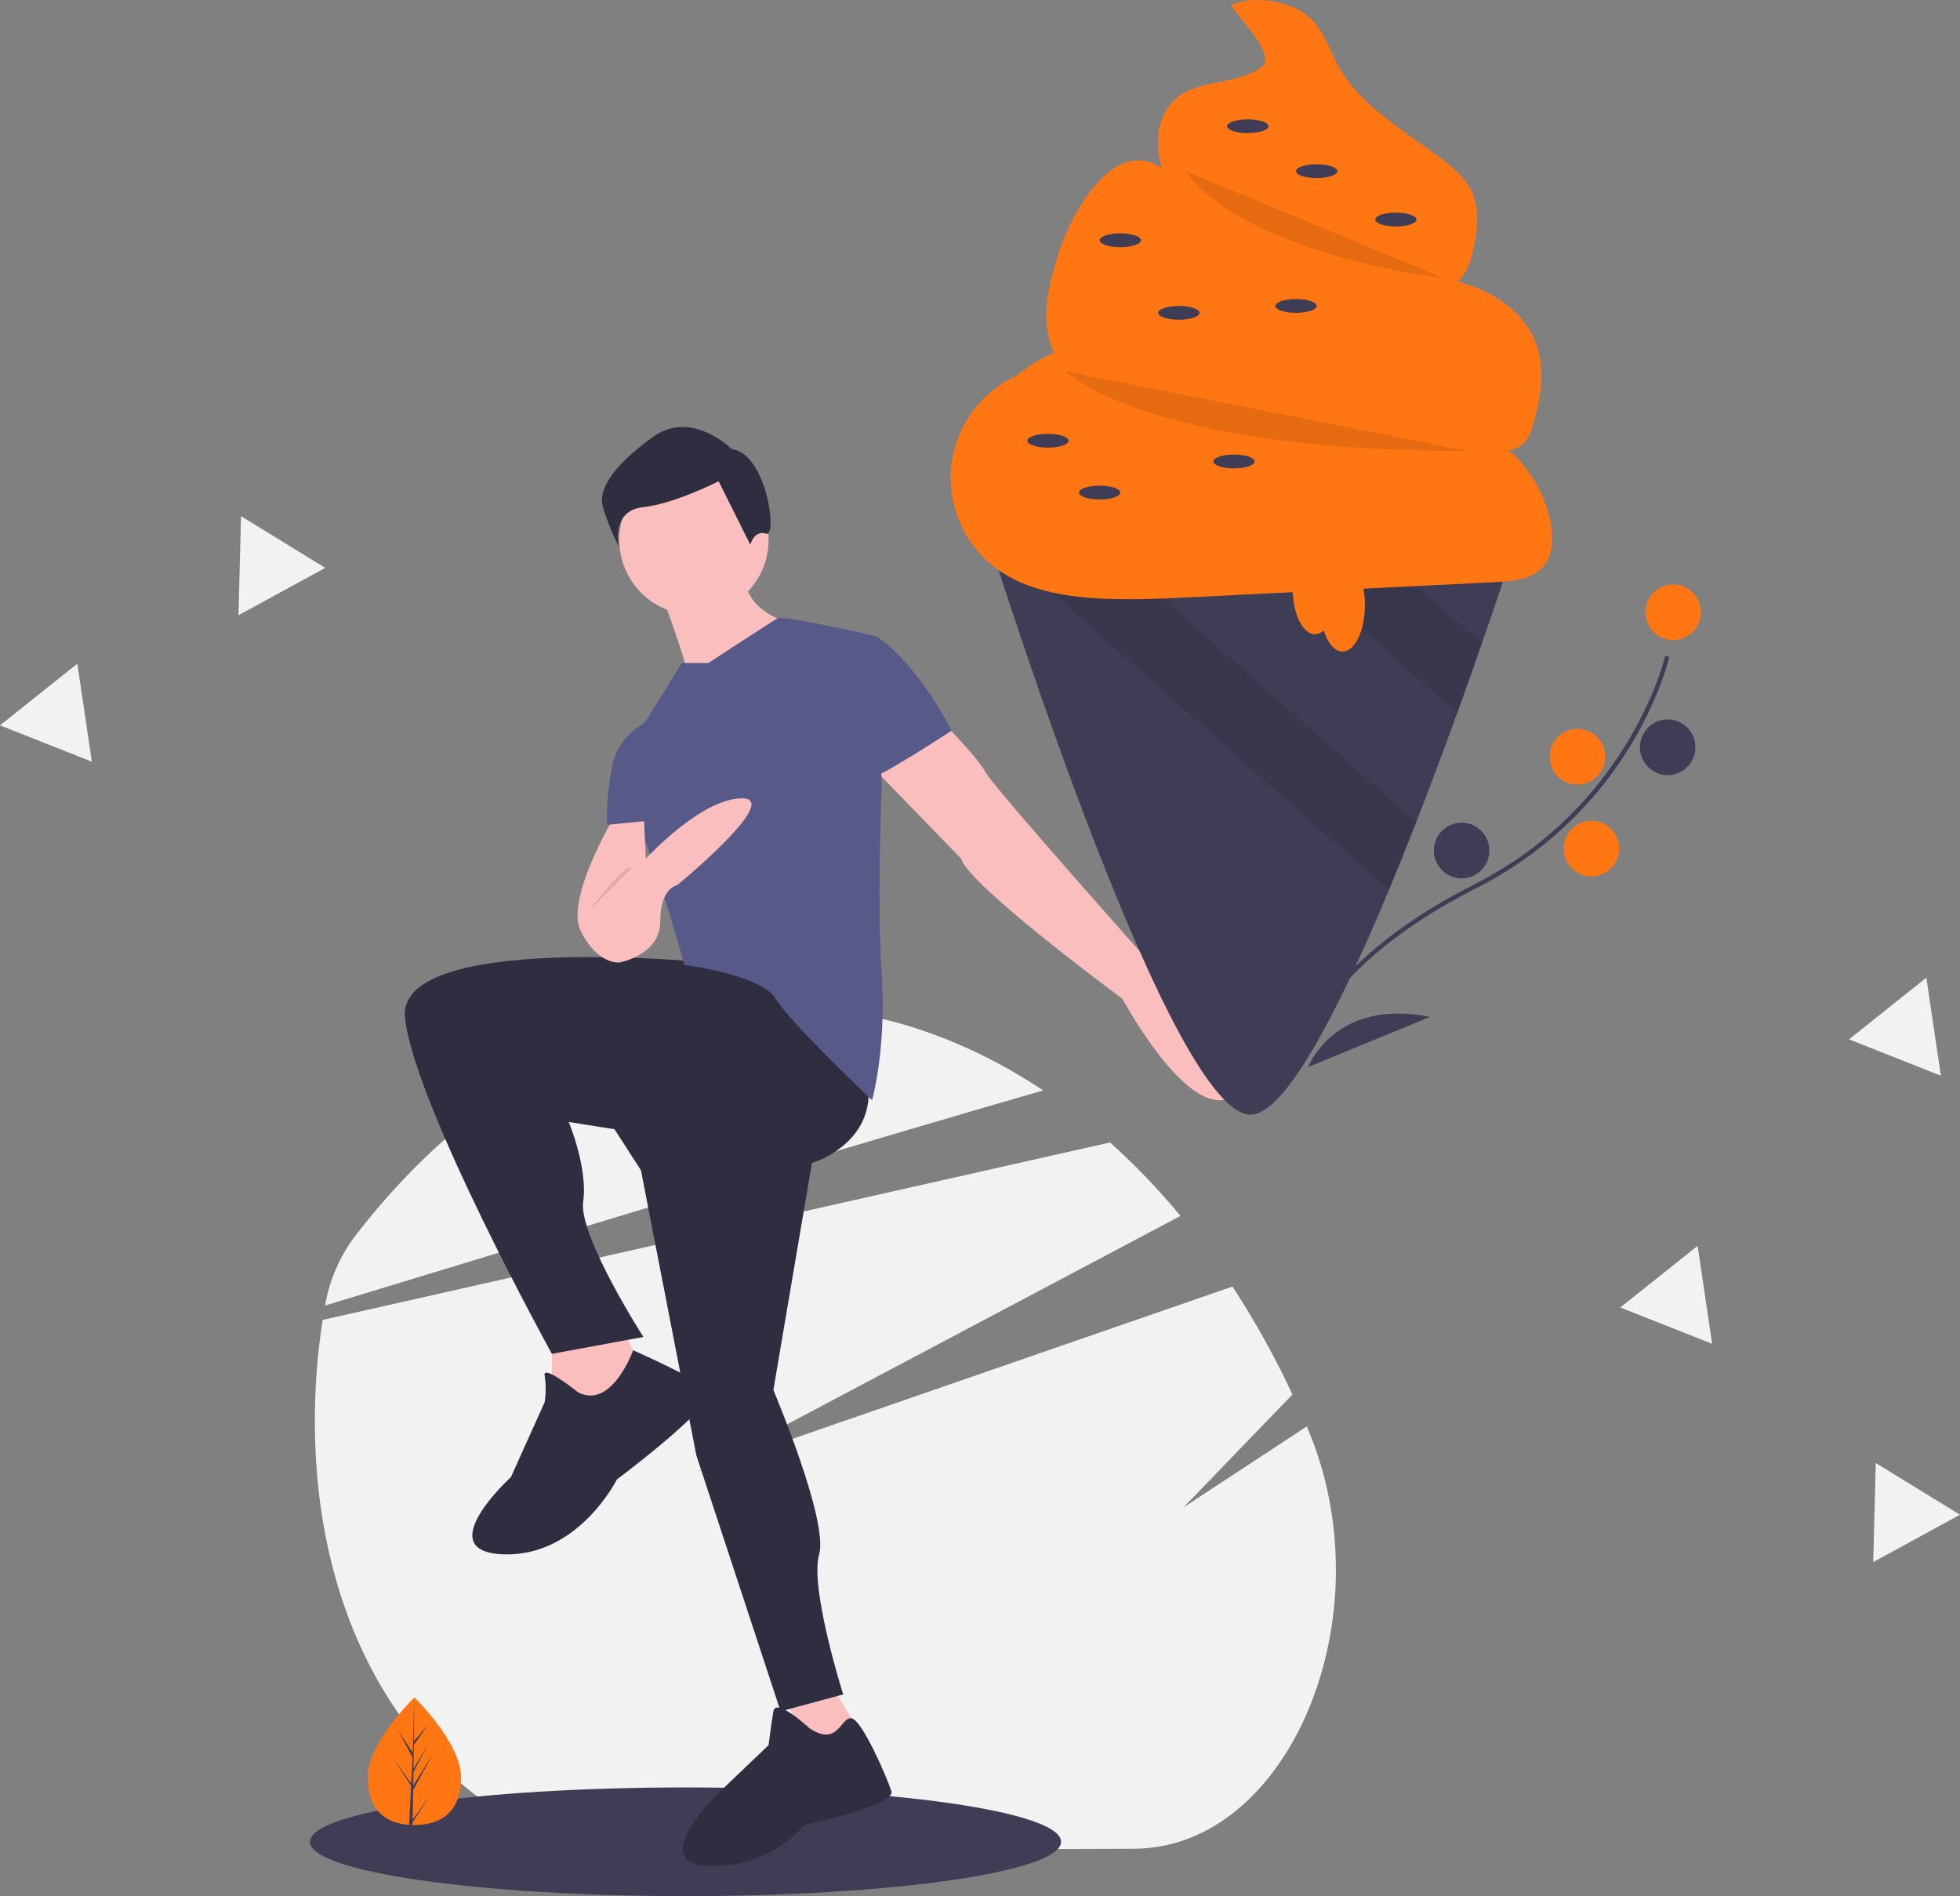<svg width="336" height="325" viewBox="0 0 336 325" fill="none" xmlns="http://www.w3.org/2000/svg">
<rect x="0" y="0" width="336" height="325" fill="#808080" stroke="none"/>
<g clip-path="url(#clip0_149_1281)">
<path d="M194.37 316.881L99.767 317.195C74.669 309.63 54.107 283.355 53.977 243.961C53.951 238.027 54.398 232.1 55.313 226.237L131.511 209.064L190.293 195.818C194.625 199.709 198.661 203.918 202.368 208.412L146.159 238.184L119.642 252.23L149.439 241.919L211.283 220.516C215.139 226.431 218.576 232.612 221.566 239.011L202.907 258.356L224.015 244.494C224.105 244.706 224.195 244.919 224.285 245.132C237.662 276.99 221.064 316.792 194.37 316.881Z" fill="#F2F2F2"/>
<path d="M178.824 186.902C164.517 191.023 146.929 196.231 128.845 201.643C102.698 209.472 75.517 217.733 55.728 223.771L55.741 223.7C56.473 219.463 58.193 215.459 60.76 212.015C75.419 192.897 94.085 179.541 114.859 174.581H114.861C120.702 173.183 126.685 172.467 132.691 172.447C149.219 172.392 164.874 177.592 178.824 186.902Z" fill="#F2F2F2"/>
<path d="M117.515 325C153.074 325 181.9 320.83 181.9 315.685C181.9 310.54 153.074 306.37 117.515 306.37C81.956 306.37 53.13 310.54 53.13 315.685C53.13 320.83 81.956 325 117.515 325Z" fill="#3F3D56"/>
<path d="M94.608 228.742V243.232L104.927 244.474L111.117 236.608L106.165 226.672L94.608 228.742Z" fill="#FBBEBE"/>
<path d="M133.817 288.36L139.183 302.85L149.088 299.538L141.659 287.532L133.817 288.36Z" fill="#FBBEBE"/>
<path d="M121.435 164.984C121.435 164.984 67.781 159.602 69.432 174.506C71.083 189.411 94.608 232.054 94.608 232.054L110.292 229.156C110.292 229.156 99.148 211.768 99.974 205.971C100.799 200.175 97.497 192.309 97.497 192.309L105.339 193.551L109.879 200.589L119.372 249.443L133.817 293.328L144.548 290.43C144.548 290.43 138.77 272.213 140.421 266.417C142.071 260.621 132.579 238.264 132.579 238.264L139.182 199.347C139.182 199.347 151.977 195.621 148.262 182.787C144.548 169.952 121.435 164.984 121.435 164.984Z" fill="#2F2E41"/>
<path d="M99.148 238.678C99.148 238.678 92.957 233.71 93.37 235.78C93.604 237.289 93.604 238.825 93.37 240.334L87.592 253.169C87.592 253.169 73.559 266.003 86.354 266.417C99.148 266.831 105.752 253.583 105.752 253.583C105.752 253.583 123.499 240.334 121.436 238.264C119.372 236.194 108.541 231.44 108.541 231.44C108.541 231.44 104.927 241.576 99.148 238.678Z" fill="#2F2E41"/>
<path d="M138.77 296.226C138.77 296.226 132.992 290.844 132.579 293.328C132.166 295.812 131.754 299.124 131.754 299.124L123.086 307.404C123.086 307.404 110.705 319.411 121.435 319.825C124.537 319.965 127.63 319.406 130.487 318.188C133.345 316.97 135.893 315.124 137.944 312.786C137.944 312.786 153.628 309.474 152.803 306.99C151.977 304.506 147.838 294.896 145.987 294.526C144.135 294.156 143.723 299.538 138.77 296.226Z" fill="#2F2E41"/>
<path d="M118.96 105.366C126.026 105.366 131.754 99.62 131.754 92.532C131.754 85.443 126.026 79.697 118.96 79.697C111.893 79.697 106.165 85.443 106.165 92.532C106.165 99.62 111.893 105.366 118.96 105.366Z" fill="#FBBEBE"/>
<path d="M113.181 101.226C113.181 101.226 118.546 115.717 118.133 116.959C117.721 118.201 135.055 106.608 135.055 106.608C135.055 106.608 127.626 104.952 127.626 98.328L113.181 101.226Z" fill="#FBBEBE"/>
<path d="M160.232 122.341C160.232 122.341 167.661 129.793 168.899 132.277C170.137 134.761 198.202 166.226 198.202 166.226C198.202 166.226 216.775 188.169 209.346 188.583C201.917 188.997 192.424 171.194 192.424 171.194C192.424 171.194 166.01 151.736 164.772 147.182L149.501 131.449L160.232 122.341Z" fill="#FBBEBE"/>
<path d="M121.435 113.647H116.895L110.704 123.583C110.704 123.583 104.513 128.965 109.053 140.143C113.593 151.322 117.308 165.398 117.308 165.398C117.308 165.398 130.515 167.054 132.991 171.194C135.468 175.335 149.5 188.583 149.5 188.583C149.5 188.583 151.977 179.889 151.151 167.054C150.326 154.22 151.151 134.761 151.151 134.761L150.326 109.092C150.326 109.092 134.385 105.386 133.275 105.997C132.166 106.608 121.435 113.647 121.435 113.647Z" fill="#575A89"/>
<path d="M144.135 110.334L150.326 109.092C150.326 109.092 156.929 113.232 163.12 125.239C163.12 125.239 149.913 133.933 148.675 133.519C147.437 133.105 144.135 110.334 144.135 110.334Z" fill="#575A89"/>
<path d="M106.164 138.487C106.164 138.487 96.672 153.806 99.561 159.602C102.45 165.398 106.164 164.984 106.164 164.984C106.164 164.984 113.181 163.742 113.181 157.946C113.181 152.15 116.07 151.736 116.07 151.736C116.07 151.736 134.23 136.831 127.213 136.831C120.197 136.831 110.704 147.181 110.704 147.181L110.292 137.659L106.164 138.487Z" fill="#FBBEBE"/>
<path d="M112.356 123.169C112.356 123.169 106.165 124.825 104.927 131.449C103.688 138.073 104.101 141.386 104.101 141.386L112.356 140.557V123.169Z" fill="#575A89"/>
<path opacity="0.1" d="M100.799 156.29C100.799 156.29 107.402 147.596 108.228 148.838L100.799 156.29Z" fill="black"/>
<path d="M125.459 76.994C125.459 76.994 118.674 70.194 112.141 74.76C105.609 79.326 102.567 83.675 103.296 86.628C104.026 89.582 106.062 93.663 106.062 93.663C106.062 93.663 104.703 87.54 110.195 86.941C115.686 86.341 123.195 82.488 123.195 82.488L128.625 93.371C128.625 93.371 129.286 90.799 131.321 91.478C133.356 92.158 131.414 77.656 125.459 76.994Z" fill="#2F2E41"/>
<path d="M79.029 304.67C79.029 310.706 75.452 312.814 71.038 312.814C70.936 312.814 70.834 312.813 70.732 312.811C70.528 312.806 70.325 312.797 70.125 312.783C66.142 312.5 63.048 310.284 63.048 304.67C63.048 298.86 70.449 291.528 71.005 290.986L71.006 290.985C71.028 290.964 71.038 290.954 71.038 290.954C71.038 290.954 79.029 298.633 79.029 304.67Z" fill="#FF7612"/>
<path d="M70.748 311.891L73.67 307.794L70.74 312.341L70.733 312.811C70.528 312.806 70.326 312.797 70.126 312.783L70.441 306.743L70.438 306.697L70.444 306.688L70.473 306.117L67.536 301.56L70.483 305.69L70.489 305.811L70.727 301.247L68.213 296.538L70.758 300.446L71.006 290.986L71.007 290.954V290.985L70.966 298.445L73.469 295.488L70.955 299.088L70.889 303.173L73.226 299.252L70.879 303.775L70.842 306.046L74.236 300.589L70.83 306.839L70.748 311.891Z" fill="#3F3D56"/>
<path d="M260.556 90.944C260.556 90.944 258.017 98.864 254.054 110.244C252.773 113.94 251.338 117.998 249.791 122.269C247.635 128.217 245.261 134.579 242.775 140.941C241.246 144.856 239.675 148.766 238.086 152.587C229.547 173.065 220.453 190.807 214.494 191.056C201.107 191.613 172.431 101.761 169.301 91.833C169.118 91.252 169.023 90.944 169.023 90.944H260.556Z" fill="#3F3D56"/>
<path opacity="0.1" d="M254.054 110.244C252.773 113.94 251.338 117.998 249.791 122.269L214.329 90.944H232.205L254.054 110.244Z" fill="black"/>
<path opacity="0.1" d="M242.775 140.941C241.246 144.856 239.675 148.766 238.086 152.587L169.301 91.833C169.118 91.252 169.023 90.944 169.023 90.944H186.173L242.775 140.941Z" fill="black"/>
<path d="M216.377 11.365C212.181 14.699 205.546 13.439 201.513 16.97C198.755 19.385 198.019 23.516 198.771 27.11C199.524 30.705 201.524 33.895 203.536 36.963C204.925 39.081 206.366 41.216 208.317 42.827C211.045 45.078 214.547 46.127 217.979 46.969C225.453 48.802 233.084 49.912 240.77 50.283C244.197 50.448 248.078 50.283 250.387 47.737C251.732 46.255 252.272 44.223 252.667 42.258C253.283 39.185 253.625 35.876 252.352 33.013C251.305 30.66 249.29 28.896 247.25 27.33C240.851 22.418 233.314 18.352 229.408 11.282C227.856 8.472 226.899 5.215 224.546 3.035C221.479 0.193 214.655 -0.969 211.043 0.929C211.601 2.205 218.892 9.366 216.377 11.365Z" fill="#FF7612"/>
<path d="M181.116 44.504C179.872 48.831 178.726 53.41 179.773 57.79C181.155 63.565 186.202 67.889 191.738 69.991C197.275 72.094 203.313 72.339 209.229 72.561L240.202 73.721C244.095 73.867 248.062 74.027 251.721 75.369C254.736 76.475 258.319 78.297 260.833 76.294C261.973 75.385 262.485 73.914 262.89 72.511C264.206 67.945 264.943 62.931 263.173 58.522C261.144 53.47 256.141 50.15 250.947 48.564C245.753 46.977 240.252 46.822 234.856 46.223C229.381 45.615 223.968 44.54 218.676 43.01C214.251 41.731 209.768 40.043 206.496 36.794C204.725 35.036 203.385 32.893 201.716 31.038C192.157 20.412 183.467 36.326 181.116 44.504Z" fill="#FF7612"/>
<path d="M174.31 64.386C171.297 65.739 168.684 67.85 166.724 70.514C164.763 73.179 163.522 76.305 163.119 79.592C162.717 82.879 163.168 86.214 164.428 89.274C165.688 92.335 167.714 95.017 170.311 97.062C175.027 100.775 181.199 102.066 187.179 102.498C193.018 102.92 198.882 102.63 204.729 102.339L256.463 99.769C259.495 99.618 262.927 99.268 264.778 96.854C266.16 95.052 266.241 92.567 265.911 90.319C264.725 82.229 258.635 75.067 250.859 72.615C247.926 71.691 244.838 71.398 241.778 71.111L219.601 69.029C216.614 68.749 213.611 68.466 210.716 67.676C201.946 65.285 194.11 58.303 185.081 59.337C178.955 60.038 173.911 64.34 169.462 68.621" fill="#FF7612"/>
<path opacity="0.1" d="M203.274 29.337C203.274 29.337 210.513 42.446 247.64 47.739L203.274 29.337Z" fill="black"/>
<path opacity="0.1" d="M182.737 63.672C182.737 63.672 196.188 77.32 251.698 77.32L182.737 63.672Z" fill="black"/>
<path d="M213.904 22.821C215.86 22.821 217.447 22.291 217.447 21.636C217.447 20.982 215.86 20.452 213.904 20.452C211.947 20.452 210.36 20.982 210.36 21.636C210.36 22.291 211.947 22.821 213.904 22.821Z" fill="#3F3D56"/>
<path d="M225.714 30.522C227.671 30.522 229.257 29.991 229.257 29.337C229.257 28.683 227.671 28.152 225.714 28.152C223.757 28.152 222.171 28.683 222.171 29.337C222.171 29.991 223.757 30.522 225.714 30.522Z" fill="#3F3D56"/>
<path d="M239.297 38.815C241.254 38.815 242.84 38.285 242.84 37.631C242.84 36.976 241.254 36.446 239.297 36.446C237.34 36.446 235.754 36.976 235.754 37.631C235.754 38.285 237.34 38.815 239.297 38.815Z" fill="#3F3D56"/>
<path d="M192.054 42.37C194.011 42.37 195.597 41.839 195.597 41.185C195.597 40.53 194.011 40 192.054 40C190.097 40 188.511 40.53 188.511 41.185C188.511 41.839 190.097 42.37 192.054 42.37Z" fill="#3F3D56"/>
<path d="M222.171 53.625C224.128 53.625 225.714 53.094 225.714 52.44C225.714 51.786 224.128 51.255 222.171 51.255C220.214 51.255 218.628 51.786 218.628 52.44C218.628 53.094 220.214 53.625 222.171 53.625Z" fill="#3F3D56"/>
<path d="M179.653 76.727C181.609 76.727 183.196 76.197 183.196 75.543C183.196 74.888 181.609 74.358 179.653 74.358C177.696 74.358 176.109 74.888 176.109 75.543C176.109 76.197 177.696 76.727 179.653 76.727Z" fill="#3F3D56"/>
<path d="M202.093 54.809C204.05 54.809 205.636 54.279 205.636 53.625C205.636 52.97 204.05 52.44 202.093 52.44C200.136 52.44 198.55 52.97 198.55 53.625C198.55 54.279 200.136 54.809 202.093 54.809Z" fill="#3F3D56"/>
<path d="M188.511 85.613C190.468 85.613 192.054 85.083 192.054 84.428C192.054 83.774 190.468 83.244 188.511 83.244C186.554 83.244 184.968 83.774 184.968 84.428C184.968 85.083 186.554 85.613 188.511 85.613Z" fill="#3F3D56"/>
<path d="M211.541 80.282C213.498 80.282 215.084 79.751 215.084 79.097C215.084 78.442 213.498 77.912 211.541 77.912C209.584 77.912 207.998 78.442 207.998 79.097C207.998 79.751 209.584 80.282 211.541 80.282Z" fill="#3F3D56"/>
<path d="M225.42 108.716C227.539 108.716 229.258 105.135 229.258 100.719C229.258 96.302 227.539 92.722 225.42 92.722C223.3 92.722 221.581 96.302 221.581 100.719C221.581 105.135 223.3 108.716 225.42 108.716Z" fill="#FF7612"/>
<path d="M230.143 111.678C232.263 111.678 233.982 108.097 233.982 103.681C233.982 99.264 232.263 95.684 230.143 95.684C228.023 95.684 226.305 99.264 226.305 103.681C226.305 108.097 228.023 111.678 230.143 111.678Z" fill="#FF7612"/>
<path d="M222.268 180.792C222.299 180.634 223.095 176.852 227.259 171.334C231.08 166.272 238.595 158.74 252.7 151.603C279.422 138.082 285.402 112.68 285.459 112.424L286.173 112.586C286.158 112.651 284.663 119.154 279.849 127.248C273.461 137.972 264.158 146.648 253.03 152.258C226.353 165.756 223.016 180.787 222.985 180.937L222.268 180.792Z" fill="#3F3D56"/>
<path d="M286.826 109.707C289.453 109.707 291.582 107.571 291.582 104.935C291.582 102.3 289.453 100.164 286.826 100.164C284.199 100.164 282.069 102.3 282.069 104.935C282.069 107.571 284.199 109.707 286.826 109.707Z" fill="#FF7612"/>
<path d="M285.884 132.857C288.511 132.857 290.641 130.72 290.641 128.085C290.641 125.45 288.511 123.314 285.884 123.314C283.257 123.314 281.128 125.45 281.128 128.085C281.128 130.72 283.257 132.857 285.884 132.857Z" fill="#3F3D56"/>
<path d="M270.411 134.482C273.038 134.482 275.167 132.345 275.167 129.71C275.167 127.075 273.038 124.939 270.411 124.939C267.784 124.939 265.654 127.075 265.654 129.71C265.654 132.345 267.784 134.482 270.411 134.482Z" fill="#FF7612"/>
<path d="M272.816 150.233C275.443 150.233 277.573 148.096 277.573 145.461C277.573 142.826 275.443 140.69 272.816 140.69C270.189 140.69 268.06 142.826 268.06 145.461C268.06 148.096 270.189 150.233 272.816 150.233Z" fill="#FF7612"/>
<path d="M250.562 150.556C253.189 150.556 255.319 148.42 255.319 145.785C255.319 143.149 253.189 141.013 250.562 141.013C247.935 141.013 245.806 143.149 245.806 145.785C245.806 148.42 247.935 150.556 250.562 150.556Z" fill="#3F3D56"/>
<path d="M224.256 182.881C224.256 182.881 228.729 171.024 245.163 174.298L224.256 182.881Z" fill="#3F3D56"/>
<path d="M220.111 178.734C220.111 178.734 226.989 168.1 214.631 156.75L220.111 178.734Z" fill="#3F3D56"/>
<path d="M332.721 184.38L324.847 181.263L316.973 178.146L323.601 172.864L330.229 167.582L331.475 175.981L332.721 184.38Z" fill="#F2F2F2"/>
<path d="M15.748 130.558L7.874 127.441L0 124.325L6.628 119.043L13.256 113.76L14.502 122.159L15.748 130.558Z" fill="#F2F2F2"/>
<path d="M293.512 230.336L285.638 227.219L277.764 224.102L284.392 218.82L291.02 213.538L292.266 221.937L293.512 230.336Z" fill="#F2F2F2"/>
<path d="M336 259.629L328.563 263.686L321.127 267.742L321.343 259.254L321.559 250.765L328.78 255.197L336 259.629Z" fill="#F2F2F2"/>
<path d="M55.76 97.337L48.323 101.393L40.887 105.449L41.103 96.961L41.319 88.472L48.54 92.904L55.76 97.337Z" fill="#F2F2F2"/>
</g>
<defs>
<clipPath id="clip0_149_1281">
<rect width="336" height="325" fill="white"/>
</clipPath>
</defs>
</svg>
